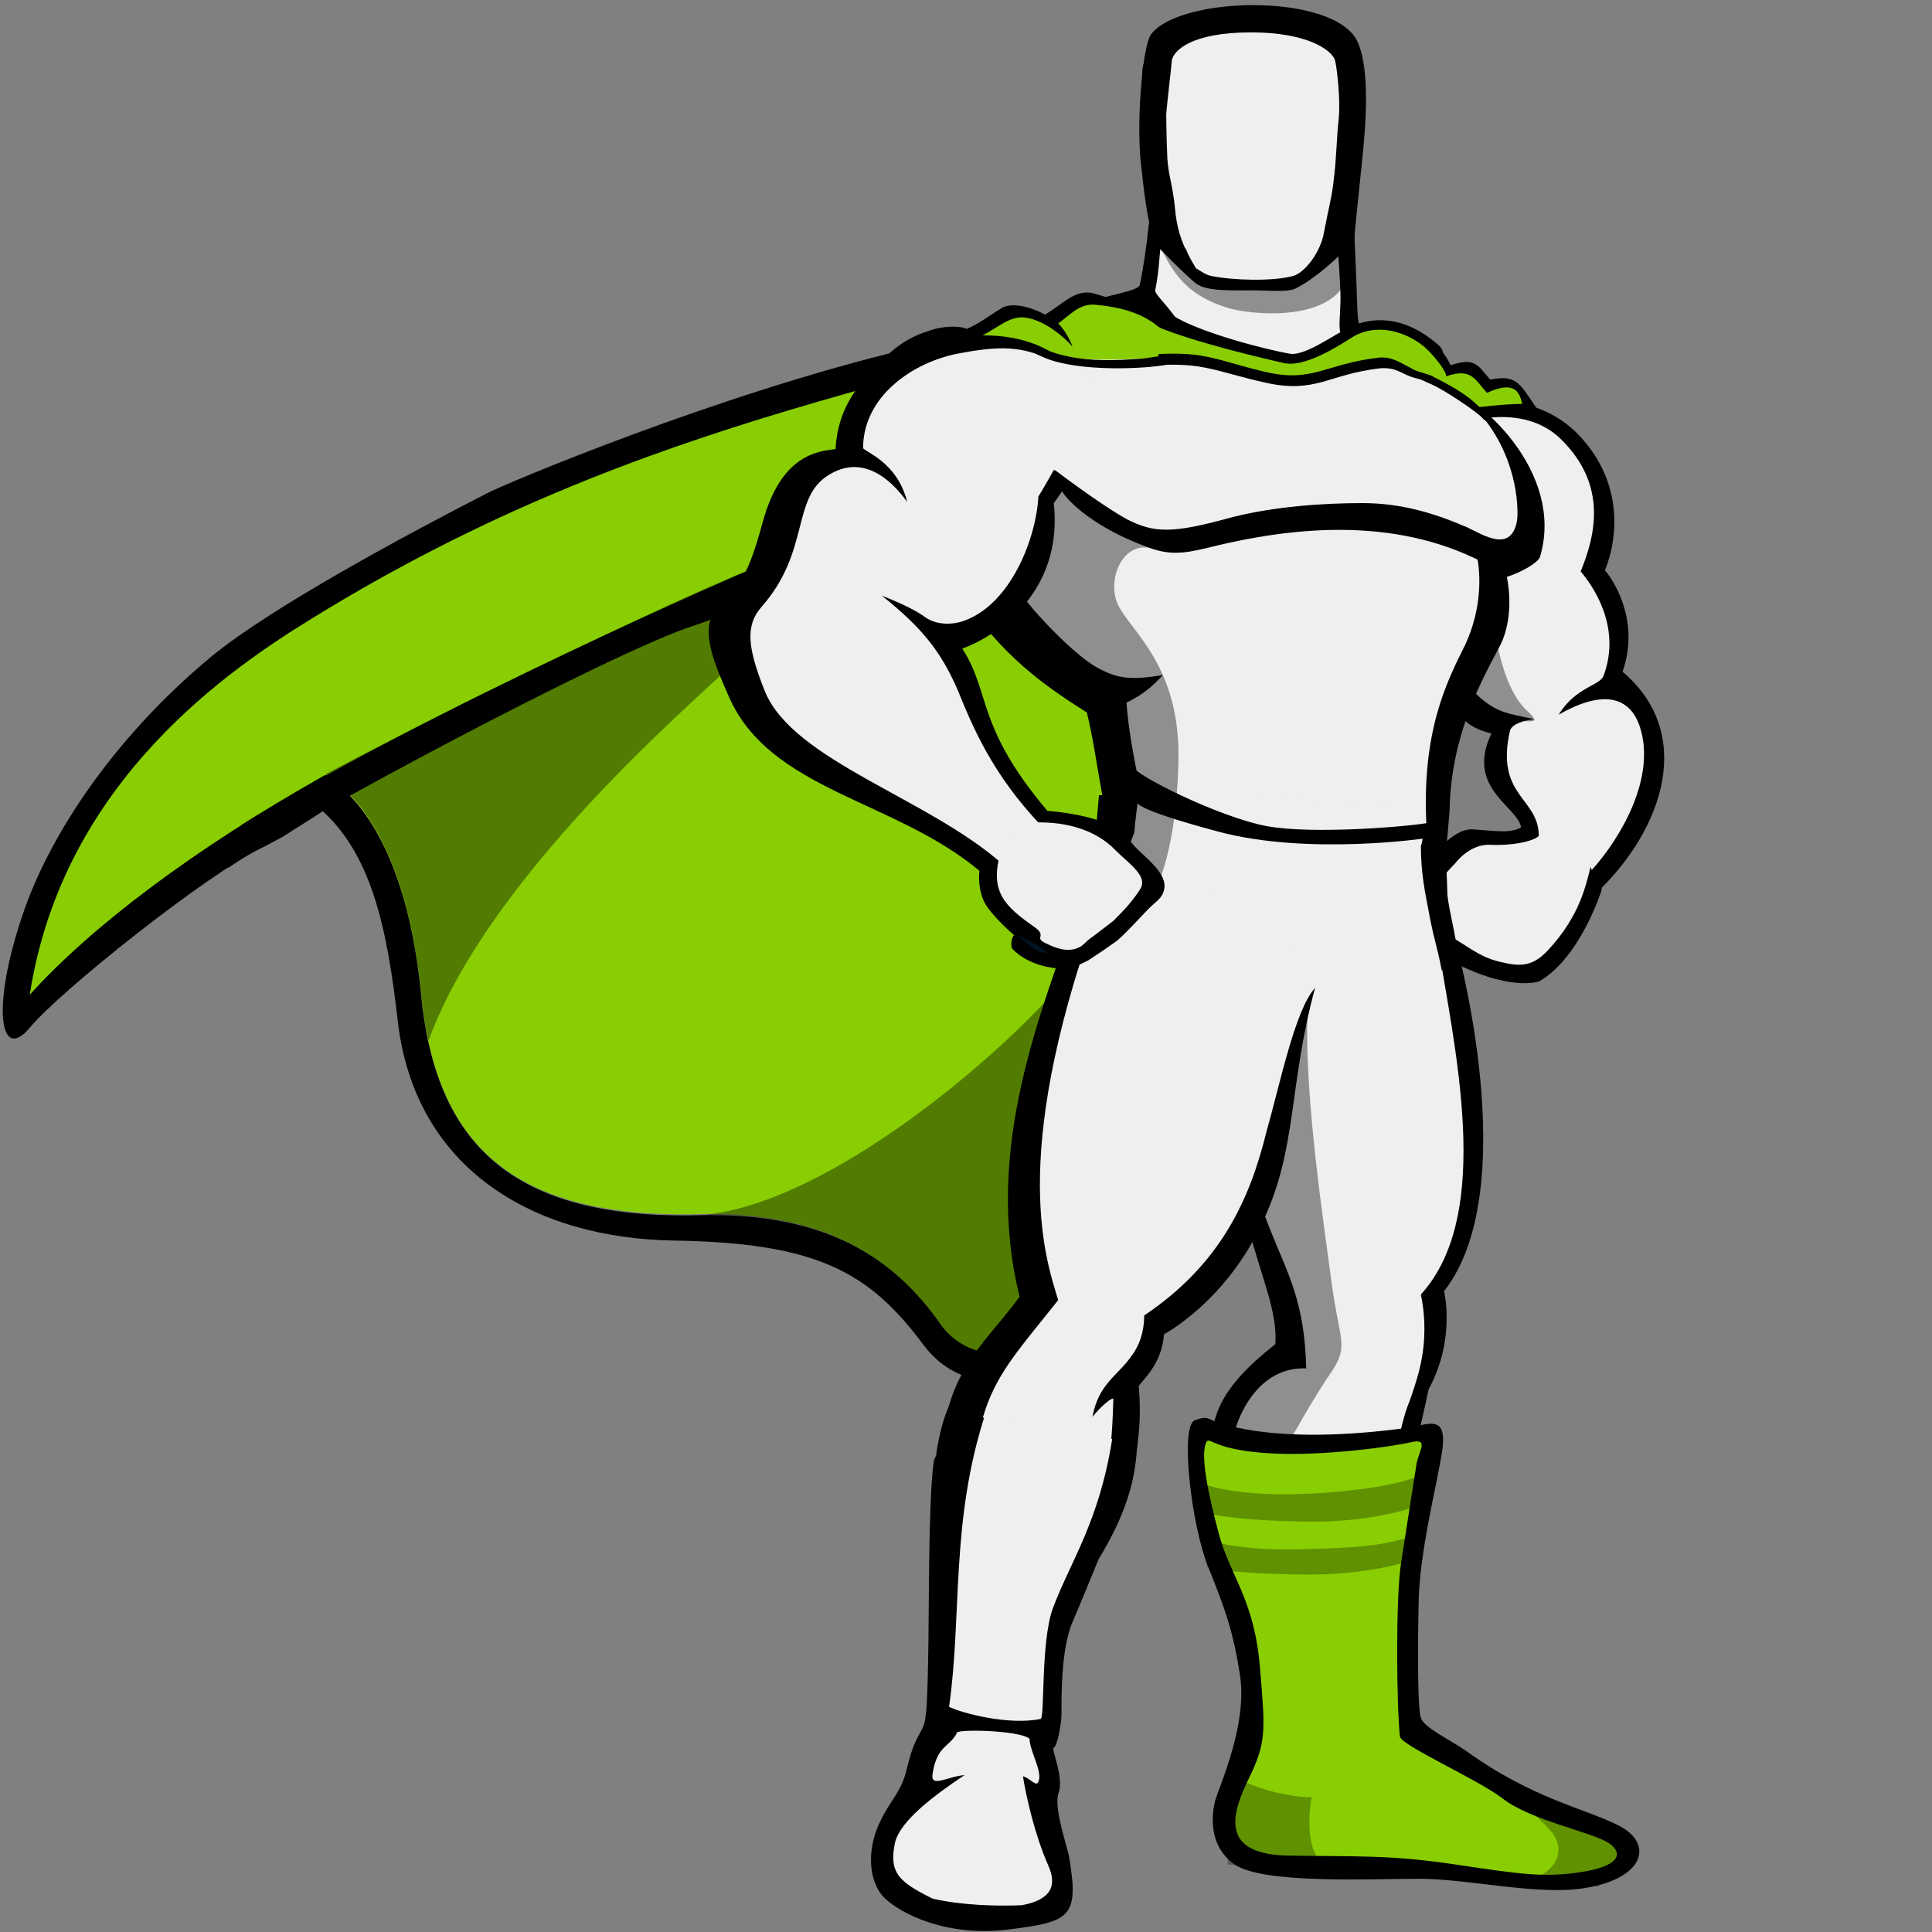 <?xml version="1.0" encoding="UTF-8"?>
<svg width="50px" height="50px" viewBox="0 0 50 50" version="1.1" xmlns="http://www.w3.org/2000/svg" xmlns:xlink="http://www.w3.org/1999/xlink">
    <rect x="0" y="0" width="50" height="50" fill="#808080" stroke="none"/>
    <title>greensock</title>
    <g id="greensock" stroke="none" stroke-width="1" fill="none" fill-rule="evenodd">
        <g id="Group" transform="translate(0, 0.1)" fill-rule="nonzero">
            <path d="M6.818,21.821 C5.363,22.505 1.512,25.586 0.77,26.499 C2.22044605e-16,27.412 -0.228,25.986 0.571,23.618 C1.198,21.707 2.796,19.111 5.477,16.885 C7.046,15.602 10.498,13.747 12.609,12.663 C13.037,12.435 18.571,10.096 23.507,8.926 C23.935,8.812 22.993,9.639 22.851,10.096 C22.109,12.264 7.303,21.564 7.303,21.564 L6.818,21.821 Z" id="Path" fill="#000000"></path>
            <path d="M27.672,47.98 C27.928,49.521 27.7,49.635 26.103,49.835 C24.505,50.034 23.336,49.435 22.908,49.036 C22.48,48.636 22.394,47.752 22.822,46.954 C23.079,46.44 23.336,46.269 23.478,45.641 C23.621,45.042 23.735,44.899 23.849,44.671 C23.963,44.471 23.992,44.272 24.02,42.874 C24.049,41.476 24.02,38.852 24.163,37.739 C24.306,36.598 29.241,38.253 29.241,38.253 C29.241,38.253 28.071,41.162 27.758,41.875 C27.444,42.589 27.472,43.958 27.472,44.243 C27.472,44.529 27.358,45.099 27.273,45.128 C27.187,45.156 27.558,45.898 27.387,46.326 C27.272,46.725 27.643,47.752 27.672,47.98 Z" id="Path" fill="#000000"></path>
            <path d="M29.555,4.362 C29.383,3.278 29.555,1.138 29.783,0.796 C30.496,-0.174 34.262,-0.288 35.061,0.853 C35.403,1.366 35.374,2.564 35.317,3.335 C35.26,4.105 35.061,5.76 35.032,6.302 C35.004,6.701 30.867,7.329 29.954,6.245 C29.697,5.959 29.555,4.362 29.555,4.362 Z" id="Path" fill="#000000"></path>
            <path d="M37.942,45.213 C39.682,46.468 41.023,46.697 41.907,47.153 C42.791,47.61 42.563,48.494 41.08,48.751 C39.882,48.979 37.999,48.522 36.744,48.522 C35.488,48.522 32.693,48.665 31.951,48.152 C31.095,47.553 31.466,46.44 31.466,46.44 C31.694,45.812 32.265,44.414 32.093,43.273 C31.922,42.132 31.694,41.505 31.266,40.449 C30.838,39.394 30.525,36.798 30.924,36.655 C31.323,36.512 31.209,36.655 31.723,36.769 C32.236,36.883 32.807,37.054 33.919,37.054 C35.032,37.054 36.259,36.883 36.687,36.798 C37.114,36.712 37.457,36.626 37.314,37.511 C37.171,38.395 36.744,40.05 36.715,41.333 C36.687,42.617 36.687,44.101 36.772,44.357 C36.858,44.614 37.485,44.899 37.942,45.213 Z" id="Path" fill="#000000"></path>
            <g transform="translate(0.7, 0.42)" id="Path">
                <g transform="translate(0, 6.623)" fill="#88CE02">
                    <path d="M31.137,0.172 C27.999,2.882 21.922,3.624 12.908,7.104 C10.597,7.988 4.435,10.641 2.951,13.409 C7.944,10.527 9.798,14.493 10.197,18.572 C10.568,22.395 12.48,24.392 17.386,24.277 C22.436,24.163 23.976,27.102 25.374,30.554 C28.084,17.345 32.42,14.778 35.216,12.524 C41.15,7.703 33.847,-0.798 31.137,0.172 Z"></path>
                    <path d="M31.137,0.172 C23.605,2.796 16.16,3.452 7.402,8.844 C5.319,10.128 0.926,13.038 0.07,18.601 C3.265,15.063 10.654,10.613 19.697,7.789 C24.261,6.362 27.599,5.421 31.65,3.852 C31.365,2.026 31.365,1.313 31.137,0.172 Z"></path>
                </g>
                <path d="M40.75,22.427 C40.75,22.427 40.208,24.282 39.124,24.881 C39.124,24.881 38.325,25.166 36.728,24.282 C36.272,24.025 35.929,23.141 35.958,22.855 C35.986,22.171 36.414,21.857 36.414,21.857 C36.414,21.857 36.871,21.087 37.413,21.115 C37.955,21.144 38.868,21.229 39.153,20.973 C39.41,20.687 40.807,21.486 40.75,22.427 Z" fill="#000000"></path>
                <path d="M29.111,4.484 C29.111,4.484 28.997,5.939 28.797,6.851 C28.769,7.023 27.913,7.108 27.285,7.365 C28.483,10.788 35.701,10.76 36.642,9.077 C36.186,8.763 35.273,8.278 34.845,8.107 C34.417,7.935 34.446,7.964 34.417,7.165 C34.389,6.366 34.332,4.883 34.275,4.484 C34.218,4.084 29.796,4.084 29.111,4.484 Z" fill="#000000"></path>
                <path d="M29.396,4.484 C29.396,4.484 29.396,5.311 29.311,6.11 C29.282,6.481 29.254,6.709 29.197,6.994 C29.168,7.165 30.167,7.85 30.452,9.362 C31.821,12.414 34.988,10.902 36.3,9.447 C35.844,9.133 35.102,8.706 34.246,8.363 C33.818,8.192 34.018,7.821 33.989,7.023 C33.961,6.224 33.847,5.054 33.79,4.626 C33.732,4.198 30.081,4.084 29.396,4.484 Z" fill="#EFEFEF"></path>
                <path d="M29.111,4.484 C29.111,4.484 29.082,4.997 28.997,5.596 C29.368,5.967 29.853,6.481 30.224,6.794 C30.481,7.023 31.108,6.994 31.679,6.994 C32.192,6.994 32.649,7.051 32.848,6.937 C33.305,6.709 33.961,6.138 34.332,5.71 C34.303,5.197 34.275,4.712 34.246,4.484 C34.218,4.084 29.796,4.084 29.111,4.484 Z" fill="#000000"></path>
                <path d="M31.707,6.652 C31.365,6.652 30.965,6.623 30.652,6.566 C30.509,6.538 30.366,6.452 30.252,6.395 C30.052,6.252 29.853,6.081 29.625,5.91 C29.168,5.568 29.14,5.368 29.14,5.282 C29.339,3.485 29.082,1.973 29.082,1.973 C29.082,1.973 28.883,1.203 29.967,1.003 C31.051,0.804 31.707,0.775 31.707,0.775 C31.707,0.775 32.392,0.775 33.447,1.003 C34.531,1.203 34.332,1.973 34.332,1.973 C34.332,1.973 34.075,3.485 34.275,5.282 C34.275,5.368 34.246,5.568 33.789,5.91 C33.39,6.195 33.076,6.509 32.763,6.566 C32.449,6.623 32.049,6.652 31.707,6.652 Z" fill="#000000"></path>
                <path d="M31.707,0.033 C29.824,0.033 29.453,0.547 28.911,1.117 C28.797,1.26 28.883,2.116 29.083,3.942 L29.339,3.942 C29.339,3.942 29.168,3.428 29.197,2.829 C29.225,2.23 29.339,2.259 29.254,2.116 C29.14,1.945 28.911,1.659 29.425,1.374 C29.938,1.089 30.737,1.602 31.707,1.631 C32.677,1.602 33.504,1.089 34.018,1.374 C34.531,1.659 34.303,1.945 34.189,2.116 C34.075,2.287 34.218,2.23 34.246,2.829 C34.275,3.428 34.103,3.942 34.103,3.942 L34.36,3.942 C34.531,2.116 34.645,1.317 34.56,1.174 C34.075,0.547 33.59,0.062 31.707,0.033 Z" fill="#000000"></path>
                <path d="M40.75,22.513 C40.75,22.513 40.208,24.253 39.153,24.852 C38.925,24.738 38.953,24.567 38.753,24.31 C38.696,24.225 38.496,24.168 38.411,24.082 C38.325,23.996 38.354,23.854 38.211,23.74 C38.097,23.626 38.012,23.711 37.897,23.626 C37.783,23.512 37.755,23.369 37.669,23.283 C37.612,23.226 37.384,23.198 37.327,23.141 C37.184,22.998 35.929,22.741 35.986,22.456 C36.1,22.028 36.329,21.714 36.329,21.714 C36.329,21.714 36.871,20.916 37.412,20.944 C37.954,20.973 38.468,21.087 38.753,20.83 C39.067,20.545 40.836,21.6 40.75,22.513 Z" fill="#000000"></path>
                <path d="M37.042,9.904 C37.042,9.904 38.839,9.476 40.066,10.646 C41.292,11.844 41.207,13.327 40.836,14.24 C41.15,14.611 41.72,15.638 41.292,16.865 C43.175,18.462 42.348,20.916 40.665,22.542 C40.665,22.542 40.265,21.058 38.668,20.973 C38.725,20.402 37.184,19.946 37.898,18.462 C36.814,18.205 36.842,17.464 36.671,16.551 C36.528,15.638 37.042,9.904 37.042,9.904 Z" fill="#000000"></path>
                <path d="M36.386,10.703 C36.386,10.703 38.468,9.647 39.695,10.845 C40.921,12.044 40.579,13.356 40.208,14.269 C40.522,14.639 41.264,15.695 40.807,16.95 C40.722,17.235 40.094,17.235 39.638,17.977 C40.779,17.321 41.492,17.492 41.749,18.319 C42.148,19.603 41.264,21.144 40.493,21.999 C40.493,21.971 40.465,21.942 40.465,21.914 C40.351,22.342 40.208,23.169 39.352,24.082 C38.924,24.538 38.582,24.481 38.097,24.367 C37.527,24.225 37.327,23.968 36.528,23.54 C36.072,23.283 36.328,22.969 36.328,22.713 C36.328,22.656 36.385,22.57 36.471,22.456 C36.528,22.313 36.699,22.085 36.956,21.828 C36.956,21.828 37.327,21.315 37.869,21.343 C38.411,21.372 38.982,21.258 39.124,21.115 L39.124,21.115 C39.124,20.117 37.983,20.088 38.382,18.376 C38.411,18.291 38.554,18.148 39.01,18.091 C38.325,17.948 38.012,17.92 37.527,17.464 C37.184,17.15 36.928,16.75 36.842,16.237 C36.671,15.353 36.386,10.703 36.386,10.703 Z" fill="#EFEFEF"></path>
                <path d="M30.366,8.905 C30.195,8.677 29.311,7.536 27.628,7.08 C27.143,6.937 26.829,7.336 26.344,7.622 C26.201,7.536 25.574,7.251 25.231,7.45 C24.889,7.65 24.661,7.85 24.318,7.992 C24.147,7.907 23.691,7.907 23.32,8.049 C22.949,8.164 22.379,8.42 21.837,9.162 C21.494,10.389 27.884,9.476 27.884,9.476 L30.366,8.905 Z" fill="#000000"></path>
                <path d="M30.423,8.905 C29.51,8.592 29.653,7.536 27.628,7.365 C27.228,7.336 26.971,7.65 26.686,7.85 C26.829,7.993 26.971,8.221 27.057,8.449 C26.8,8.164 26.344,7.793 25.887,7.707 C25.459,7.622 25.174,7.935 24.718,8.164 C24.803,8.249 24.889,8.392 25.003,8.563 C24.603,8.306 24.318,8.221 23.776,8.42 C23.405,8.534 22.692,8.848 22.15,9.619 C21.808,10.845 27.913,9.476 27.913,9.476 L30.423,8.905 Z" fill="#88CE02"></path>
                <path d="M35.787,9.362 C35.787,9.362 35.787,9.048 35.758,8.763 C35.758,8.706 35.53,8.563 35.53,8.506 L35.473,8.449 C35.473,8.449 35.929,8.192 36.272,8.335 C36.642,8.449 36.842,8.934 36.842,8.934 C37.498,8.706 37.555,8.963 37.869,9.305 C38.554,9.162 38.639,9.419 39.067,10.047 C39.067,10.047 38.554,9.961 37.555,10.132 C36.585,10.275 35.787,9.333 35.787,9.362 Z" fill="#000000"></path>
                <path d="M35.672,9.219 C35.672,9.219 35.844,9.076 35.786,9.048 C36.1,8.877 36.528,8.677 36.728,9.219 C37.384,8.991 37.47,9.305 37.783,9.647 C38.582,9.276 38.639,9.733 38.696,9.932 C38.439,9.932 38.069,9.961 37.555,10.018 C36.585,10.161 35.644,9.191 35.672,9.219 Z" fill="#88CE02"></path>
                <path d="M25.973,8.506 C25.973,8.506 27.599,9.076 28.968,8.991 C30.338,8.877 32.677,8.763 33.932,9.504 C33.932,9.504 35.216,9.048 36.414,9.362 C37.612,9.675 39.809,11.73 39.153,13.898 C39.096,14.04 38.725,14.268 38.297,14.411 C38.297,14.411 38.525,15.381 38.126,16.18 C37.726,16.95 36.842,18.434 36.814,20.488 L36.814,20.488 C36.785,20.83 36.728,21.543 36.671,21.885 C34.446,21.8 31.023,20.972 27.656,21.03 C27.685,20.659 27.713,20.431 27.742,20.06 L27.827,20.06 C27.656,19.118 27.599,18.633 27.428,17.92 C26.344,17.235 25.203,16.437 24.233,14.925 C23.291,13.413 25.973,8.506 25.973,8.506 Z" fill="#000000"></path>
                <path d="M36.985,23.911 C36.985,23.911 38.754,30.244 36.671,32.897 C36.671,32.897 36.985,34.124 36.272,35.436 C36.157,36.007 36.015,36.52 35.929,37.091 C35.558,39.458 34.931,40.457 34.76,44.251 L33.048,44.223 C33.048,44.223 32.848,41.484 32.249,40.029 C31.907,39.202 30.566,38.089 30.623,36.977 C30.68,36.121 30.851,35.408 32.306,34.266 C32.42,32.612 30.766,31.043 31.023,24.881 L36.985,23.911 Z" fill="#000000"></path>
                <path d="M36.471,23.654 C36.928,26.564 37.983,30.872 36.072,32.982 C36.157,33.382 36.214,33.953 36.1,34.609 C36.043,34.951 35.929,35.322 35.787,35.721 C35.501,36.406 35.387,37.404 35.302,38.003 C34.931,40.371 34.931,40.485 34.76,44.279 L33.048,44.251 C33.048,44.251 32.848,41.512 32.249,40.057 C31.907,39.23 31.194,38.517 31.137,37.404 C31.08,36.549 31.679,34.837 33.105,34.894 C33.019,31.442 31.422,32.127 30.994,24.938 L36.471,23.654 Z" fill="#EFEFEF"></path>
                <path d="M25.973,8.506 C25.973,8.506 26.601,8.706 27.285,8.763 C27.97,8.82 28.712,8.763 29.368,8.734 C30.737,8.62 32.677,8.477 33.961,9.219 C33.961,9.219 34.674,8.991 35.444,9.048 C35.787,9.076 36.129,9.362 36.528,9.476 C37.783,9.79 38.982,11.872 38.439,13.755 C38.382,13.898 37.983,13.755 37.527,13.898 C37.612,14.297 37.669,15.21 37.213,16.18 C36.728,17.15 36.1,18.405 36.214,20.802 C33.219,20.659 31.878,20.459 28.911,20.317 C28.654,19.261 28.483,18.205 28.455,17.663 C28.854,17.464 29.082,17.293 29.396,16.95 C28.54,17.093 28.198,17.036 27.684,16.751 C27.171,16.465 26.258,15.552 25.802,14.953 C25.745,14.896 25.431,15.838 24.718,15.866 C24.461,15.495 25.545,14.44 25.345,14.04 C24.632,12.585 25.973,8.506 25.973,8.506 Z" fill="#EFEFEF"></path>
                <path d="M36.699,21.286 C36.699,21.286 36.756,22.313 36.756,22.57 C36.756,22.855 36.985,23.711 37.013,24.111 C36.699,24.653 35.33,25.879 32.848,26.336 C30.395,26.849 27.143,22.998 27.143,22.998 C27.228,22.627 27.513,21.543 27.713,20.973 C27.742,20.916 27.799,20.773 27.799,20.716 C28.056,20.345 36.699,21.286 36.699,21.286 Z" fill="#000000"></path>
                <path d="M36.072,21.372 C36.072,22.085 36.186,22.599 36.272,23.055 C36.414,23.882 36.642,24.425 36.642,24.967 C36.642,26.621 34.474,26.336 32.648,26.393 C30.195,26.906 28.112,23.055 28.112,23.055 C28.284,22.399 28.398,21.657 28.654,21.03 L28.654,21.03 C28.683,20.687 28.74,20.26 28.768,20.06 C32.249,20.06 34.702,20.26 36.129,20.402 C36.186,20.716 36.129,21.258 36.072,21.372 L36.072,21.372 Z" fill="#EFEFEF"></path>
                <path d="M33.333,25.052 C33.333,25.052 31.821,21.686 27.285,22.684 C26.201,25.737 24.746,29.246 25.688,33.04 C24.746,34.324 23.662,35.037 23.662,37.404 C23.662,39.772 23.776,40.172 23.776,40.172 L27.114,40.343 C27.114,40.343 28.198,38.945 28.626,37.433 C28.74,37.005 28.854,36.235 28.769,35.351 C28.883,35.18 29.368,34.78 29.425,34.01 C29.425,34.01 31.051,33.154 31.992,31.072 C32.877,29.189 32.648,27.562 33.333,25.052 Z" fill="#000000"></path>
                <path d="M33.333,25.052 C33.248,24.738 32.106,21.657 27.884,22.57 C25.403,29.189 26.315,31.927 26.686,33.125 C25.003,35.265 24.233,35.721 24.575,40.057 L26.8,40.057 C27.827,38.431 28.056,37.832 28.113,35.693 C28.113,35.607 27.799,35.864 27.571,36.149 C27.742,35.265 28.227,35.094 28.598,34.552 C28.769,34.323 28.911,33.981 28.911,33.525 C30.908,32.184 31.65,30.501 32.078,28.761 C32.42,27.562 32.82,25.594 33.333,25.052 Z" fill="#EFEFEF"></path>
                <path d="M26.287,20.459 C26.287,20.459 27.057,20.488 27.742,20.716 C28.398,20.944 28.398,21.087 28.655,21.372 C28.911,21.657 29.539,22.085 29.425,22.513 C29.368,22.741 29.225,22.798 29.026,22.998 C28.94,23.084 28.312,23.768 28.17,23.854 C28.084,23.911 27.97,23.996 27.884,24.054 C27.799,24.111 27.542,24.282 27.457,24.339 C27.171,24.482 26.972,24.567 26.658,24.539 C26.658,24.539 25.945,24.51 25.488,24.025 C25.488,24.025 25.431,23.797 25.545,23.683 C25.545,23.683 24.946,23.169 24.775,22.827 C24.604,22.485 24.604,22 24.718,21.743 C24.775,21.486 25.887,20.773 26.287,20.459 Z" fill="#000000"></path>
                <path d="M27,48.216 L26.915,48.93 C26.915,48.93 26.658,49.243 24.746,49.215 C22.807,49.186 22.293,48.587 22.122,48.274 L22.008,47.532 C22.008,47.532 22.379,46.99 22.464,46.99 C23.092,47.047 25.232,47.903 26.715,48.131 C26.857,48.131 26.886,48.188 27,48.216 Z" fill="#000000"></path>
                <path d="M31.137,46.761 C31.137,47.075 31.108,47.075 31.108,47.389 C31.45,47.646 32.306,47.789 33.932,47.76 C36.3,47.703 38.497,48.473 41.178,48.017 L41.207,47.503 L40.95,47.475 L31.45,46.704 L31.137,46.761 Z" fill="#000000"></path>
                <path d="M33.219,47.76 C33.447,47.76 33.675,47.76 33.932,47.76 C35.473,47.703 36.928,48.045 38.497,48.131 C39.324,48.102 40.351,47.903 40.265,47.304 L32.164,46.619 C31.679,47.161 32.049,47.617 33.219,47.76 Z" fill="#000000"></path>
                <path d="M23.919,35.75 C24.176,35.921 25.916,36.948 28.74,36.805 C28.683,37.347 28.712,38.403 27.456,40.257 C26.829,41.17 26.287,42.768 26.173,44.793 C26.201,45.25 26.458,45.649 26.116,46.248 C26.23,46.619 26.686,47.361 26.914,47.817 C27.143,48.274 27.257,48.787 25.745,48.816 C24.204,48.844 21.722,48.673 22.065,47.475 C22.236,46.847 22.721,46.191 22.778,45.934 C22.835,45.677 22.835,44.907 23.32,44.394 C23.748,42.967 23.605,41.598 23.52,40.314 C23.377,38.973 23.348,36.834 23.919,35.75 Z" fill="#000000"></path>
                <path d="M26.572,12.5 C28.598,9.79 26.886,7.622 23.634,8.278 C22.322,8.534 21.009,9.447 20.924,11.102 C20.496,11.159 19.526,11.216 19.041,12.985 C18.67,14.354 18.47,14.611 17.814,15.295 C17.386,15.78 17.843,16.779 18.156,17.492 C19.212,19.946 22.464,20.174 24.661,22.028 C25.403,21.828 26.173,21.001 26.401,20.459 C24.547,18.262 24.946,17.407 24.204,16.266 C25.003,15.98 26.829,14.868 26.572,12.5 Z" fill="#000000"></path>
                <path d="M26.173,12.329 C26.287,12.157 26.486,11.787 26.572,11.644 C26.601,11.615 26.914,12.157 26.943,12.129 C27.713,10.874 27.913,9.048 27.028,8.877 C26.829,8.848 26.458,8.763 26.144,8.648 C25.574,8.449 25.06,8.449 24.147,8.62 C22.892,8.848 21.637,9.761 21.637,11.073 C21.637,11.159 22.521,11.416 22.778,12.471 C22.35,11.872 21.608,11.216 20.724,11.787 C19.782,12.386 20.267,13.755 19.012,15.181 C18.584,15.666 18.641,16.237 19.098,17.378 C19.839,19.175 23.348,20.145 25.26,21.857 C25.716,21.657 26.03,21.201 26.258,20.858 C24.974,19.518 24.461,18.262 24.09,17.349 C23.634,16.294 23.12,15.695 22.122,14.896 C22.635,15.096 23.035,15.295 23.263,15.466 C23.519,15.638 23.89,15.666 24.233,15.552 C25.46,15.124 26.116,13.413 26.173,12.329 Z" fill="#EFEFEF"></path>
                <path d="M38.582,12.785 C38.497,13.869 37.698,13.327 37.27,13.127 C36.414,12.757 35.558,12.5 34.56,12.5 C33.561,12.5 32.278,12.585 31.165,12.871 C29.625,13.299 29.168,13.27 28.483,12.928 C27.799,12.557 26.601,11.644 26.601,11.644 C26.601,11.644 26.572,11.929 26.858,12.3 C27.228,12.757 28.056,13.327 29.168,13.698 C29.71,13.869 30.138,13.755 30.623,13.641 C33.162,13.013 35.844,12.899 38.097,14.268 C38.211,14.325 38.611,14.154 38.782,13.898 C39.01,13.527 38.582,12.785 38.582,12.785 Z" fill="#000000"></path>
                <path d="M25.602,23.654 C25.83,23.797 26.116,23.882 26.429,24.139 C26.429,24.139 26.173,24.139 26.059,24.025 C25.916,23.939 25.631,23.683 25.602,23.654 L25.602,23.654 Z" fill="#001423"></path>
                <path d="M33.847,1.032 C33.761,0.775 33.133,0.318 31.679,0.318 C30.11,0.318 29.653,0.804 29.625,1.06 C29.625,1.146 29.511,2.059 29.482,2.43 C29.482,2.43 29.482,2.886 29.51,3.571 C29.539,4.027 29.653,4.284 29.71,4.883 C29.767,5.51 29.938,5.91 30.252,6.423 C30.395,6.509 30.509,6.595 30.652,6.623 C31.222,6.737 32.221,6.766 32.763,6.623 C33.076,6.538 33.476,5.996 33.561,5.511 C33.675,4.911 33.789,4.483 33.818,4.113 C33.875,3.742 33.904,2.915 33.932,2.686 C34.018,2.059 33.875,1.089 33.847,1.032 Z" fill="#EFEFEF"></path>
                <path d="M30.851,36.292 C30.851,36.292 32.363,36.948 36.1,36.377 C36.1,36.377 35.045,41.684 35.53,44.337 C35.53,44.337 36.015,45.021 39.609,46.333 C39.609,46.333 41.207,46.733 41.15,47.532 C41.15,47.532 41.207,47.703 39.267,47.646 C37.327,47.589 35.501,47.246 34.218,47.246 C32.934,47.246 31.565,47.303 31.336,46.933 C31.08,46.59 31.393,45.706 31.764,45.192 C32.164,44.65 32.05,44.251 32.021,43.281 C31.935,40.742 29.995,38.118 30.851,36.292 Z" fill="#000000"></path>
                <path d="M30.537,36.777 C30.338,37.062 30.566,38.146 30.851,39.202 C31.136,40.257 31.764,40.885 31.907,42.625 C32.049,44.337 32.078,44.565 31.593,45.563 C31.108,46.561 30.965,47.475 32.648,47.503 C34.331,47.532 35.244,47.475 36.956,47.731 C38.668,47.988 39.267,48.074 40.208,47.931 C41.15,47.789 41.349,47.475 40.95,47.189 C40.551,46.904 38.896,46.59 38.183,46.02 C37.498,45.506 35.558,44.65 35.53,44.422 C35.444,43.652 35.416,40.856 35.558,39.943 C35.701,39.03 35.901,37.718 35.958,37.376 C36.015,37.033 36.3,36.691 35.815,36.805 C35.33,36.919 33.504,37.176 32.135,37.09 C30.766,37.005 30.623,36.691 30.537,36.777 Z" fill="#88CE02"></path>
                <path d="M31.507,45.592 C31.992,45.82 32.706,45.991 33.248,45.991 C33.248,45.991 33.048,46.933 33.362,47.503 C33.675,48.074 31.079,47.732 31.079,47.732 L30.965,45.706 L31.507,45.592 Z" fill="#000000" opacity="0.3"></path>
                <path d="M39.067,48.045 C39.524,47.903 39.838,47.389 39.467,46.904 C39.067,46.419 38.725,46.334 39.238,46.305 C39.752,46.277 41.635,47.418 41.635,47.418 L40.665,48.302 L39.067,48.045 Z" fill="#000000" opacity="0.3"></path>
                <path d="M30.452,37.889 C31.108,38.118 32.106,38.175 32.962,38.146 C33.818,38.118 35.102,38.003 35.929,37.718 C36.756,37.433 36.414,38.032 36.414,38.032 L35.958,38.46 C35.958,38.46 34.874,38.888 33.105,38.859 C31.023,38.831 30.395,38.603 30.395,38.603 L30.452,37.889 Z" fill="#000000" opacity="0.3"></path>
                <path d="M30.509,39.316 C31.165,39.544 32.163,39.601 33.019,39.573 C33.875,39.544 35.016,39.544 35.844,39.23 C36.186,39.116 35.986,39.601 35.986,39.601 L35.844,39.858 C35.844,39.858 34.731,40.257 32.991,40.229 C30.908,40.2 30.537,40.029 30.537,40.029 L30.509,39.316 Z" fill="#000000" opacity="0.3"></path>
                <path d="M30.851,36.292 C30.851,36.292 33.333,37.176 36.129,36.577 C36.129,36.577 35.045,41.684 35.53,44.308 C35.53,44.308 36.015,44.993 39.609,46.305 C39.609,46.305 41.207,46.704 41.15,47.503 C41.15,47.503 41.207,47.675 39.267,47.617 C37.327,47.56 35.501,47.218 34.218,47.218 C32.934,47.218 31.565,47.275 31.336,46.904 C31.08,46.562 31.393,45.677 31.764,45.164 C32.164,44.622 32.05,44.222 32.021,43.253 C31.935,40.742 29.995,38.118 30.851,36.292 Z" fill-opacity="0" fill="#000000"></path>
                <path d="M30.851,36.292 C30.851,36.292 33.333,37.148 36.129,36.549 C36.129,36.549 35.045,41.684 35.53,44.308 C35.53,44.308 36.015,44.993 39.609,46.305 C39.609,46.305 41.207,46.704 41.15,47.503 C41.15,47.503 41.207,47.675 39.267,47.617 C37.327,47.56 35.473,47.018 34.218,47.218 C32.877,47.446 31.565,47.361 31.336,46.904 C31.137,46.533 31.393,45.677 31.764,45.164 C32.164,44.622 32.05,44.222 32.021,43.253 C31.935,40.742 29.995,38.118 30.851,36.292 Z" fill-opacity="0" fill="#000000"></path>
                <path d="M28.626,19.318 C28.626,19.518 30.851,20.63 32.078,20.859 C33.305,21.087 35.872,20.859 36.271,20.773 L36.214,21.172 C36.214,21.172 33.162,21.629 30.823,21.001 C28.483,20.374 28.74,20.231 28.74,20.231 L28.626,19.318 Z" fill="#000000"></path>
                <g transform="translate(22.409, 36.034)" fill="#EFEFEF">
                    <path d="M1.453,7.618 C1.795,7.789 3.022,8.103 3.821,7.931 C3.935,7.903 3.821,5.963 4.135,5.079 C4.591,3.852 5.333,2.853 5.675,0.685 C4.477,0.571 3.108,0.257 2.394,0.029 C1.482,2.825 1.795,5.221 1.453,7.618 Z"></path>
                    <path d="M3.364,9.415 C3.564,9.472 3.707,9.7 3.764,9.558 C3.878,9.301 3.564,8.816 3.536,8.474 C3.536,8.445 3.536,8.474 3.536,8.445 C3.279,8.217 1.539,8.188 1.653,8.302 C1.453,8.673 1.139,8.616 1.025,9.358 C0.968,9.729 1.425,9.415 1.853,9.386 C1.082,9.9 0.198,10.556 0.055,11.126 C-0.116,11.925 0.169,12.154 1.025,12.582 C1.767,12.753 2.651,12.781 3.336,12.753 C4.106,12.61 4.249,12.239 4.021,11.726 C3.678,10.955 3.45,9.957 3.364,9.415 Z"></path>
                </g>
                <path d="M26.087,8.392 C27.029,8.934 28.341,8.791 28.826,8.763 C28.94,8.763 30.081,8.563 30.138,8.591 C30.252,8.62 30.252,8.706 30.252,8.706 C30.252,8.706 29.824,8.934 28.854,8.991 C27.941,9.048 26.857,8.991 26.258,8.706 C25.545,8.392 26.087,8.392 26.087,8.392 Z" fill="#000000"></path>
                <path d="M35.787,8.934 C35.958,9.048 37.07,9.476 37.555,9.989 C37.983,10.446 37.755,10.417 37.669,10.303 C37.555,10.161 36.671,9.561 36.329,9.419 C35.986,9.276 35.558,9.019 35.558,8.962 C35.558,8.905 35.787,8.934 35.787,8.934 Z" fill="#000000"></path>
                <path d="M25.944,20.773 C26.772,20.716 27.628,20.916 28.17,21.486 C28.455,21.771 28.911,22.085 28.854,22.37 C28.854,22.456 28.683,22.684 28.541,22.855 C28.455,22.969 28.198,23.226 28.113,23.312 C27.999,23.397 27.599,23.711 27.514,23.768 C27.428,23.825 27.314,23.968 27.228,23.996 C26.943,24.139 26.629,24.025 26.344,23.882 C26.059,23.74 26.401,23.711 26.087,23.483 C25.317,22.941 24.889,22.57 25.203,21.515 C25.231,21.315 25.545,21.087 25.944,20.773 Z" fill="#EFEFEF"></path>
            </g>
            <path d="M19.37,14.66 C16.803,15.687 10.27,18.939 8.416,19.938 L8.416,19.938 C9.956,20.908 10.669,23.247 10.898,25.615 C10.926,25.843 10.955,26.043 10.983,26.271 C11.012,26.471 11.04,26.613 11.069,26.699 C11.069,26.728 11.069,26.785 11.097,26.813 C12.78,22.22 18.8,17.37 19.028,17 C19.142,16.828 18.885,16.087 19.285,15.374 C19.798,14.461 20.797,14.061 19.37,14.66 Z" id="Path" fill="#000000" opacity="0.4"></path>
            <path d="M25.475,36.199 C26.787,33.574 26.816,31.064 26.787,28.125 C26.787,26.898 27.672,25.158 27.215,25.643 C25.504,27.554 21.196,31.149 18.087,31.349 C22.451,31.206 24.163,33.403 25.475,36.199 Z" id="Path" fill="#000000" opacity="0.4"></path>
            <path d="M5.905,22.363 C7.531,21.193 15.947,16.714 17.972,16.087 C19.998,15.43 19.37,14.66 19.37,14.66 C19.37,14.66 11.154,18.197 6.247,21.25" id="Path" fill="#000000"></path>
            <path d="M29.868,14.118 C29.212,13.861 28.699,14.632 28.87,15.374 C29.041,16.115 30.582,16.942 30.496,19.653 C30.439,21.878 29.954,22.791 29.954,22.791 L28.87,21.421 C28.87,21.421 28.699,18.34 28.328,17.884 C27.957,17.427 26.787,16.6 26.331,16.172 C25.875,15.744 26.844,15.174 26.787,14.375 C26.73,13.605 27.272,12.064 27.272,12.064 L29.868,14.118 Z" id="Path" fill="#000000" opacity="0.4"></path>
            <path d="M33.834,26.271 C33.777,28.41 34.262,31.577 34.461,33.089 C34.661,34.601 34.918,34.715 34.461,35.4 C34.005,36.056 33.406,37.14 33.406,37.14 L31.437,36.969 C31.437,36.969 33.006,34.972 33.092,34.601 C33.177,34.23 32.293,31.406 32.293,31.406 L33.834,26.271 Z" id="Path" fill="#000000" opacity="0.4"></path>
            <path d="M30.04,6.302 C30.439,7.186 30.924,7.585 31.694,7.842 C32.151,8.013 33.948,8.242 34.661,7.443 C34.975,7.072 34.775,6.073 34.775,6.073 L33.149,7.386 L30.952,6.986 L30.696,6.33 L30.04,6.302 Z" id="Path" fill="#000000" opacity="0.4"></path>
            <path d="M30.211,8.27 C30.952,8.755 32.807,9.211 33.32,9.297 C33.834,9.411 34.661,8.755 35.06,8.584 C35.488,8.384 36.23,8.27 37.086,9.04 C37.171,9.126 36.886,9.497 36.886,9.497 C36.858,9.468 36.686,9.468 36.458,9.354 C36.23,9.24 36.03,9.154 35.688,9.183 C34.261,9.354 34.033,9.839 32.778,9.554 C31.523,9.268 31.209,9.04 29.982,9.097" id="Path" stroke="#000000" stroke-width="0.5" fill="#88CE02" stroke-linejoin="round"></path>
            <path d="M29.954,8.356 C30.895,8.755 32.721,9.183 33.235,9.297 C33.748,9.411 34.575,8.898 34.975,8.641 C35.688,8.184 36.601,8.555 37.029,9.04 C37.314,9.354 37.428,9.554 37.428,9.639 C37.428,9.753 37.086,9.639 37.086,9.639 C36.886,9.554 36.658,9.525 36.487,9.411 C36.259,9.297 36.03,9.126 35.688,9.154 C34.262,9.326 33.976,9.811 32.75,9.525 C31.523,9.24 31.209,8.983 29.897,9.069" id="Path" fill="#88CE02"></path>
            <path d="M25.532,35 C25.475,34.943 25.589,34.886 25.532,34.886 C25.161,34.886 24.648,34.601 24.362,34.202 C23.136,32.433 21.339,31.263 18.086,31.349 C13.208,31.463 11.268,29.466 10.897,25.643 C10.698,23.561 10.127,21.535 8.958,20.394 L8.273,20.822 C9.585,21.963 10.013,23.818 10.298,26.357 C10.755,30.179 13.836,31.948 17.43,32.005 C21.167,32.062 22.508,32.832 23.906,34.715 C24.362,35.314 24.876,35.514 25.275,35.6 L25.532,35 Z" id="Path" fill="#000000"></path>
            <path d="M38.769,16.657 C38.855,17.085 39.083,17.912 39.539,18.312 C39.739,18.511 39.768,18.568 39.596,18.568 C39.425,18.568 38.17,18.511 38.17,18.511 L37.828,17.912 L38.769,16.657 Z" id="Path" fill="#000000" opacity="0.4"></path>
        </g>
    </g>
</svg>